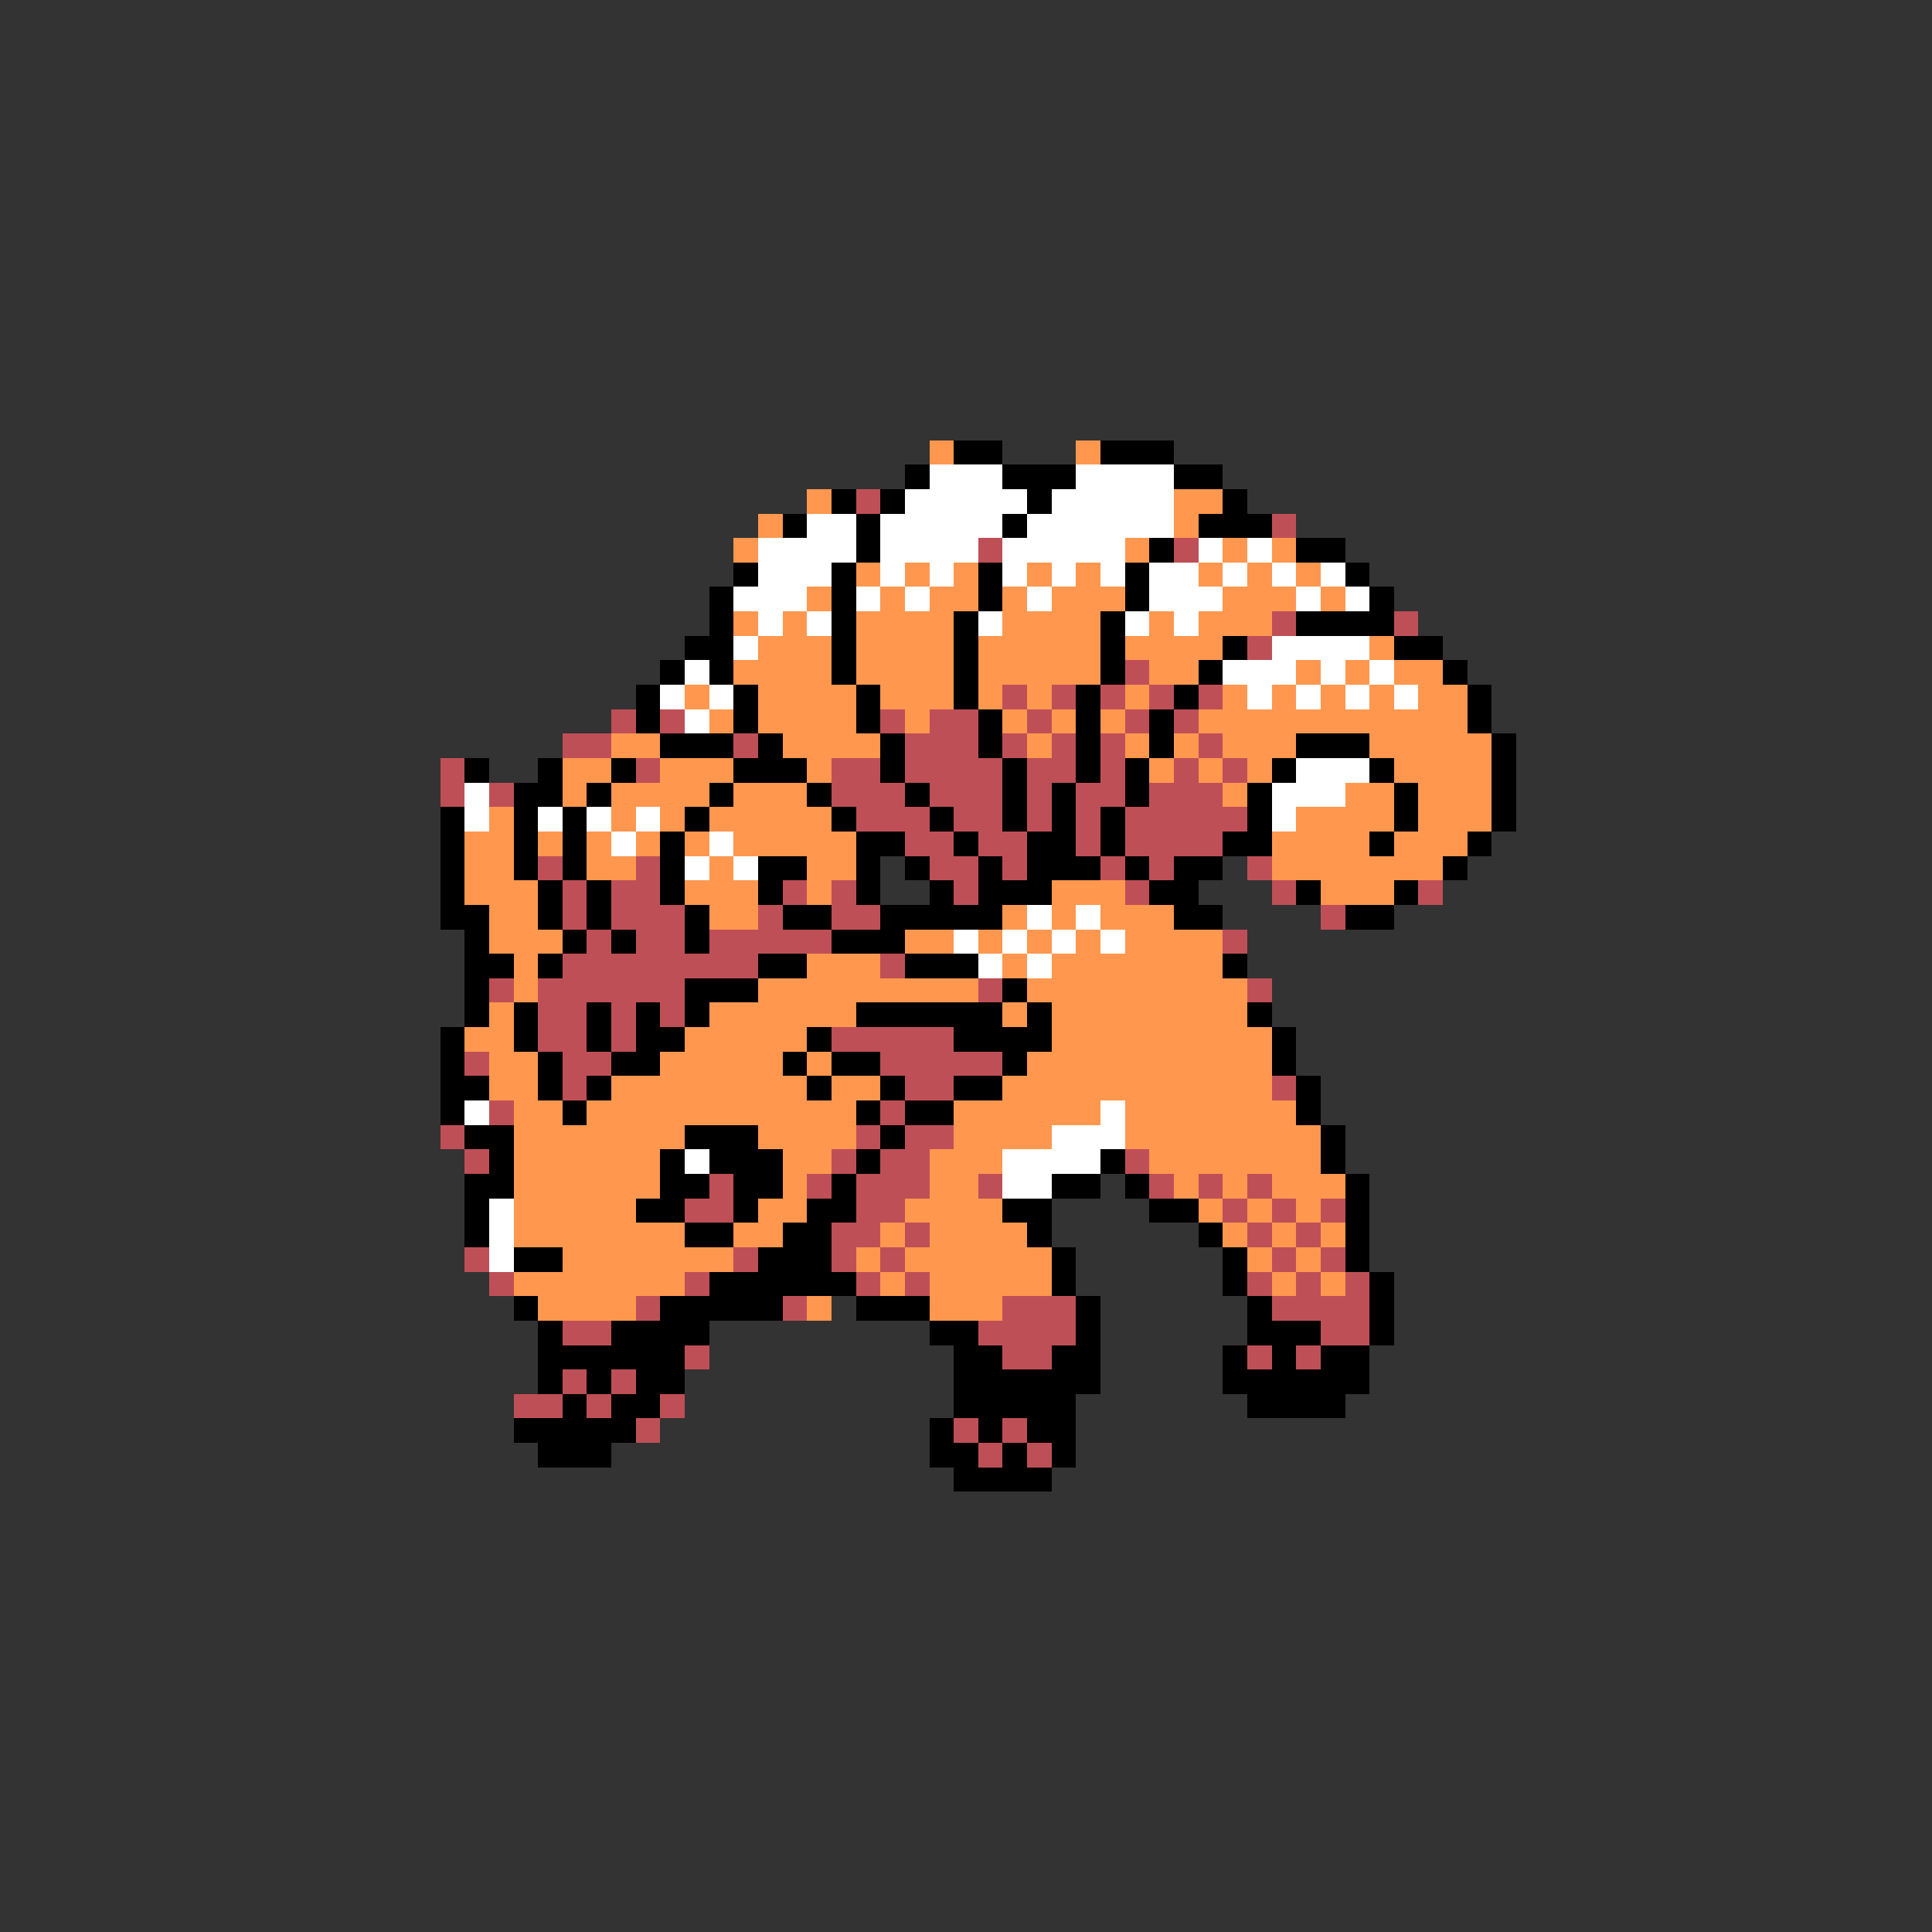 <svg xmlns="http://www.w3.org/2000/svg" viewBox="0 -0.5 79 79" shape-rendering="crispEdges">
<rect x="0" y="-0.5" width="79" height="79" fill="#333333" stroke="none"/>
<path stroke="#ff974f" d="M38 18h1M44 18h1M33 20h1M48 20h2M31 21h1M48 21h1M30 22h1M46 22h1M50 22h1M52 22h1M35 23h1M37 23h1M39 23h1M42 23h1M44 23h1M49 23h1M51 23h1M53 23h1M33 24h1M36 24h1M38 24h2M41 24h1M43 24h3M50 24h3M54 24h1M30 25h1M32 25h1M35 25h4M41 25h4M47 25h1M49 25h3M31 26h3M35 26h4M40 26h5M46 26h4M56 26h1M30 27h4M35 27h4M40 27h5M47 27h2M53 27h1M55 27h1M57 27h2M28 28h1M31 28h4M36 28h3M40 28h1M42 28h1M46 28h1M50 28h1M52 28h1M54 28h1M56 28h1M58 28h2M29 29h1M31 29h4M37 29h1M41 29h1M43 29h1M45 29h1M49 29h11M25 30h2M32 30h4M42 30h1M46 30h1M48 30h1M50 30h3M56 30h5M23 31h2M27 31h3M33 31h1M47 31h1M49 31h1M51 31h1M57 31h4M23 32h1M25 32h4M30 32h3M50 32h1M55 32h2M58 32h3M20 33h1M25 33h1M27 33h1M29 33h5M53 33h4M58 33h3M19 34h2M22 34h1M24 34h1M26 34h1M28 34h1M30 34h5M52 34h4M57 34h3M19 35h2M24 35h2M29 35h1M33 35h2M52 35h7M19 36h3M28 36h3M33 36h1M43 36h3M54 36h3M20 37h2M29 37h2M41 37h1M43 37h1M45 37h3M20 38h3M37 38h2M40 38h1M42 38h1M44 38h1M46 38h4M21 39h1M33 39h3M41 39h1M43 39h7M21 40h1M31 40h9M42 40h9M20 41h1M29 41h6M41 41h1M43 41h8M19 42h2M28 42h5M43 42h9M20 43h2M27 43h5M33 43h1M42 43h10M20 44h2M25 44h8M34 44h2M41 44h11M21 45h2M24 45h11M39 45h6M46 45h7M21 46h7M31 46h4M39 46h4M46 46h8M21 47h6M32 47h2M38 47h3M47 47h7M21 48h6M32 48h1M38 48h2M48 48h1M50 48h1M52 48h3M21 49h5M31 49h2M37 49h4M49 49h1M51 49h1M53 49h1M21 50h7M30 50h2M36 50h1M38 50h4M50 50h1M52 50h1M54 50h1M23 51h7M35 51h1M37 51h6M51 51h1M53 51h1M21 52h7M36 52h1M38 52h5M52 52h1M54 52h1M22 53h4M33 53h1M38 53h3" />
<path stroke="#000000" d="M39 18h2M45 18h3M37 19h1M41 19h3M48 19h2M34 20h1M36 20h1M42 20h1M50 20h1M32 21h1M35 21h1M41 21h1M49 21h3M35 22h1M47 22h1M53 22h2M30 23h1M34 23h1M40 23h1M46 23h1M55 23h1M29 24h1M34 24h1M40 24h1M46 24h1M56 24h1M29 25h1M34 25h1M39 25h1M45 25h1M53 25h4M28 26h2M34 26h1M39 26h1M45 26h1M50 26h1M57 26h2M27 27h1M29 27h1M34 27h1M39 27h1M45 27h1M49 27h1M59 27h1M26 28h1M30 28h1M35 28h1M39 28h1M44 28h1M48 28h1M60 28h1M26 29h1M30 29h1M35 29h1M40 29h1M44 29h1M47 29h1M60 29h1M27 30h3M31 30h1M36 30h1M40 30h1M44 30h1M47 30h1M53 30h3M61 30h1M19 31h1M22 31h1M25 31h1M30 31h3M36 31h1M41 31h1M44 31h1M46 31h1M52 31h1M56 31h1M61 31h1M21 32h2M24 32h1M29 32h1M33 32h1M37 32h1M41 32h1M43 32h1M46 32h1M51 32h1M57 32h1M61 32h1M18 33h1M21 33h1M23 33h1M28 33h1M34 33h1M38 33h1M41 33h1M43 33h1M45 33h1M51 33h1M57 33h1M61 33h1M18 34h1M21 34h1M23 34h1M27 34h1M35 34h2M39 34h1M42 34h2M45 34h1M50 34h2M56 34h1M60 34h1M18 35h1M21 35h1M23 35h1M27 35h1M31 35h2M35 35h1M37 35h1M40 35h1M42 35h3M46 35h1M48 35h2M59 35h1M18 36h1M22 36h1M24 36h1M27 36h1M31 36h1M35 36h1M38 36h1M40 36h3M47 36h2M53 36h1M57 36h1M18 37h2M22 37h1M24 37h1M28 37h1M32 37h2M36 37h5M48 37h2M55 37h2M19 38h1M23 38h1M25 38h1M28 38h1M34 38h3M19 39h2M22 39h1M31 39h2M37 39h3M50 39h1M19 40h1M28 40h3M41 40h1M19 41h1M21 41h1M24 41h1M26 41h1M28 41h1M35 41h6M42 41h1M51 41h1M18 42h1M21 42h1M24 42h1M26 42h2M33 42h1M39 42h4M52 42h1M18 43h1M22 43h1M25 43h2M32 43h1M34 43h2M41 43h1M52 43h1M18 44h2M22 44h1M24 44h1M33 44h1M36 44h1M39 44h2M53 44h1M18 45h1M23 45h1M35 45h1M37 45h2M53 45h1M19 46h2M28 46h3M36 46h1M54 46h1M20 47h1M27 47h1M29 47h3M35 47h1M45 47h1M54 47h1M19 48h2M27 48h2M30 48h2M34 48h1M43 48h2M46 48h1M55 48h1M19 49h1M26 49h2M30 49h1M33 49h2M41 49h2M47 49h2M55 49h1M19 50h1M28 50h2M32 50h2M42 50h1M49 50h1M55 50h1M21 51h2M31 51h3M43 51h1M50 51h1M55 51h1M29 52h6M43 52h1M50 52h1M56 52h1M21 53h1M27 53h5M35 53h3M44 53h1M51 53h1M56 53h1M22 54h1M25 54h4M38 54h2M44 54h1M51 54h3M56 54h1M22 55h6M39 55h2M43 55h2M50 55h1M52 55h1M54 55h2M22 56h1M24 56h1M26 56h2M39 56h6M50 56h6M23 57h1M25 57h2M39 57h5M51 57h4M21 58h5M38 58h1M40 58h1M42 58h2M22 59h3M38 59h2M41 59h1M43 59h1M39 60h4" />
<path stroke="#ffffff" d="M38 19h3M44 19h4M37 20h5M43 20h5M33 21h2M36 21h5M42 21h6M31 22h4M36 22h4M41 22h5M49 22h1M51 22h1M31 23h3M36 23h1M38 23h1M41 23h1M43 23h1M45 23h1M47 23h2M50 23h1M52 23h1M54 23h1M30 24h3M35 24h1M37 24h1M42 24h1M47 24h3M53 24h1M55 24h1M31 25h1M33 25h1M40 25h1M46 25h1M48 25h1M30 26h1M52 26h4M28 27h1M50 27h3M54 27h1M56 27h1M27 28h1M29 28h1M51 28h1M53 28h1M55 28h1M57 28h1M28 29h1M53 31h3M19 32h1M52 32h3M19 33h1M22 33h1M24 33h1M26 33h1M52 33h1M25 34h1M29 34h1M28 35h1M30 35h1M42 37h1M44 37h1M39 38h1M41 38h1M43 38h1M45 38h1M40 39h1M42 39h1M19 45h1M45 45h1M43 46h3M28 47h1M41 47h4M41 48h2M20 49h1M20 50h1M20 51h1" />
<path stroke="#bf4f57" d="M35 20h1M52 21h1M40 22h1M48 22h1M52 25h1M57 25h1M51 26h1M46 27h1M41 28h1M43 28h1M45 28h1M47 28h1M49 28h1M25 29h1M27 29h1M36 29h1M38 29h2M42 29h1M46 29h1M48 29h1M23 30h2M30 30h1M37 30h3M41 30h1M43 30h1M45 30h1M49 30h1M18 31h1M26 31h1M34 31h2M37 31h4M42 31h2M45 31h1M48 31h1M50 31h1M18 32h1M20 32h1M34 32h3M38 32h3M42 32h1M44 32h2M47 32h3M35 33h3M39 33h2M42 33h1M44 33h1M46 33h5M37 34h2M40 34h2M44 34h1M46 34h4M22 35h1M26 35h1M38 35h2M41 35h1M45 35h1M47 35h1M51 35h1M23 36h1M25 36h2M32 36h1M34 36h1M39 36h1M46 36h1M52 36h1M58 36h1M23 37h1M25 37h3M31 37h1M34 37h2M54 37h1M24 38h1M26 38h2M29 38h5M50 38h1M23 39h8M36 39h1M20 40h1M22 40h6M40 40h1M51 40h1M22 41h2M25 41h1M27 41h1M22 42h2M25 42h1M34 42h5M19 43h1M23 43h2M36 43h5M23 44h1M37 44h2M52 44h1M20 45h1M36 45h1M18 46h1M35 46h1M37 46h2M19 47h1M34 47h1M36 47h2M46 47h1M29 48h1M33 48h1M35 48h3M40 48h1M47 48h1M49 48h1M51 48h1M28 49h2M35 49h2M50 49h1M52 49h1M54 49h1M34 50h2M37 50h1M51 50h1M53 50h1M19 51h1M30 51h1M34 51h1M36 51h1M52 51h1M54 51h1M20 52h1M28 52h1M35 52h1M37 52h1M51 52h1M53 52h1M55 52h1M26 53h1M32 53h1M41 53h3M52 53h4M23 54h2M40 54h4M54 54h2M28 55h1M41 55h2M51 55h1M53 55h1M23 56h1M25 56h1M21 57h2M24 57h1M27 57h1M26 58h1M39 58h1M41 58h1M40 59h1M42 59h1" />
</svg>